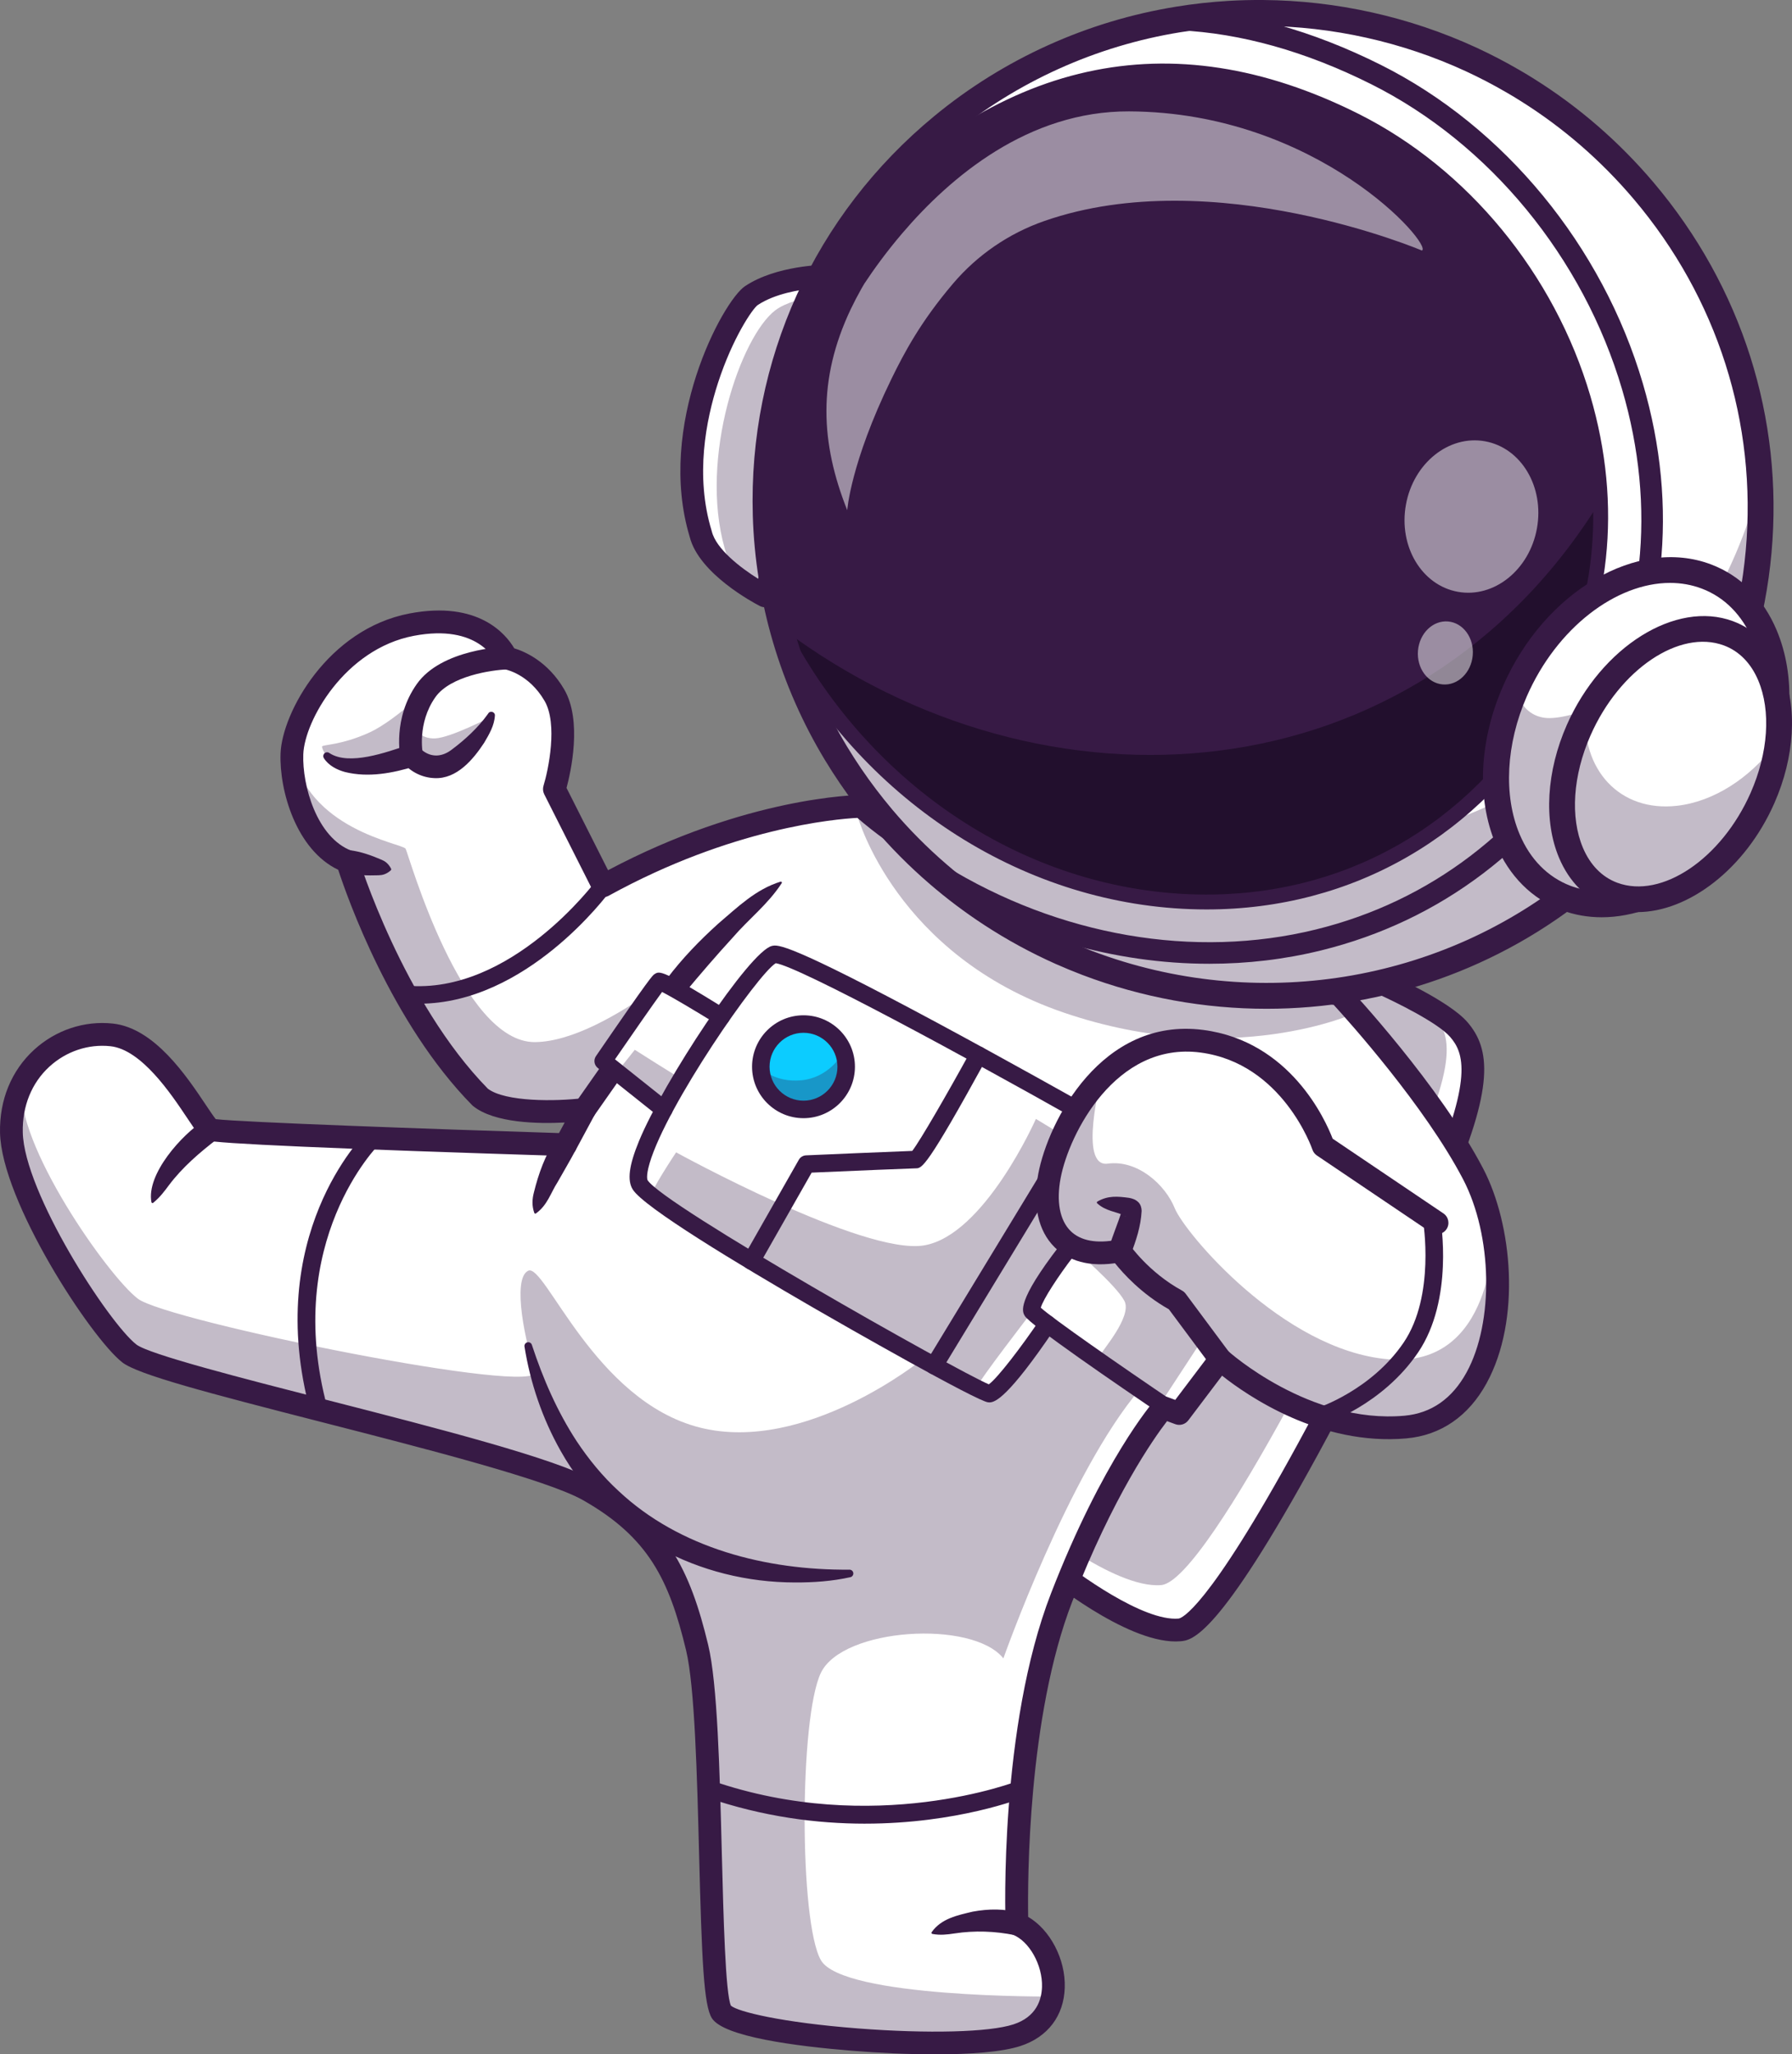 <?xml version="1.0" encoding="UTF-8"?>
<svg id="Layer_2" data-name="Layer 2" xmlns="http://www.w3.org/2000/svg" viewBox="0 0 2457.27 2816.49">
  <rect x="0" y="0" width="2457.27" height="2816.49" fill="#808080" stroke="none"/>
  <defs>
    <style>
      .cls-1 {
        fill: #fff;
      }

      .cls-2 {
        fill: #220f2d;
      }

      .cls-3 {
        fill: #0cccff;
      }

      .cls-4 {
        fill: #371a45;
      }

      .cls-5 {
        opacity: .3;
      }

      .cls-6 {
        opacity: .5;
      }
    </style>
  </defs>
  <g>
    <path class="cls-1" d="m1436.05,2143.77s116.38,96.41,181.42,90.83c65.04-5.57,286.17-453.42,353.07-603.94,66.9-150.52,53.89-191.4,29.73-219.28-24.16-27.87-110.97-65.75-110.97-65.75l-55.96,10.33-169.41,83.29-249.08,661.54,16.41,35.13"/>
    <g class="cls-5">
      <path class="cls-4" d="m1410.91,2082.31s116.38,96.41,181.42,90.83c65.04-5.57,286.17-453.42,353.07-603.94,66.9-150.52,30.99-164.29,6.83-192.16-24.16-27.87-74.61-31.4-74.61-31.4l-54.12,15.17-184.71,17-249.08,661.54,16.41,35.13"/>
    </g>
    <path class="cls-4" d="m1426.09,2155.78c-2.63-2.18-4.37-5.05-5.15-8.12-1.58-1.38-2.89-3.1-3.84-5.12l-16.41-35.13c-1.78-3.81-1.94-8.17-.46-12.1l249.09-661.54c1.4-3.71,4.16-6.75,7.71-8.5l169.41-83.29c1.29-.63,2.65-1.08,4.05-1.34l55.96-10.33c3.06-.57,6.22-.2,9.07,1.04,9.21,4.02,90.79,40.14,116.52,69.83,31.64,36.52,38.12,88.71-27.26,235.83-30.55,68.74-103.11,220.66-177.8,357.46-137.2,251.32-172.94,254.37-188.2,255.69-2.22.19-4.47.28-6.77.28-69.61,0-173.92-84.69-185.94-94.65Zm412.19-784.85l-161.93,79.62-244.6,649.62,13.63,29.18c.41.89.74,1.79.97,2.7,31.36,25.89,121.96,91.19,169.77,87.01,3.58-.4,38.56-10.6,163.94-240.38,74.09-135.79,145.97-286.3,176.21-354.35,65.03-146.3,50.72-181.35,32.2-202.72-16.88-19.48-75.03-48.05-101.08-59.74l-49.11,9.06Z"/>
    <path class="cls-1" d="m1181.26,1105.5s-158.45,1.13-354.18,108.91l-66.9-132.56s26.02-84.24,0-128.84c-26.02-44.6-65.66-50.79-65.66-50.79,0,0-26.02-65.66-130.08-45.84-104.06,19.82-162.29,126.35-164.15,177.15-1.86,50.8,22.3,126.99,76.19,147.43,0,0,61.32,200.69,182.11,323.34,37.17,29.73,143.09,16.72,143.09,16.72l-26.02,48.31s-473.86-14.87-486.87-20.44c-13.01-5.57-66.9-122.65-135.65-130.08-68.76-7.43-139.37,46.46-137.51,133.8,1.86,87.34,118.93,269.45,161.67,302.9s535.18,133.8,629.95,187.68c94.77,53.89,124.5,115.21,148.66,215.56,24.16,100.35,13.01,468.28,33.45,499.87,20.44,31.59,325.2,57.61,405.1,31.59,79.91-26.02,52.03-131.94,0-152.38,0,0-9.29-265.73,61.32-447.84,70.61-182.11,139.37-260.16,139.37-260.16l21.84,8.05,56.21-74.33s115.21,105.3,253.96,92.91c138.75-12.39,152.38-232.9,92.91-346.88-59.46-113.97-183.35-246.37-183.35-246.37,0,0-453.67-78-655.48-257.74Z"/>
    <circle class="cls-3" cx="1101.8" cy="1462.49" r="58.54"/>
    <g>
      <g class="cls-5">
        <path class="cls-4" d="m2047.33,1692.38s1.25,183.58-143.7,171.19c-144.94-12.39-279.67-174.37-292.68-206.89-13.01-32.52-51.1-66.9-91.98-61.32-40.88,5.57-8.77-117.42-8.77-117.42,0,0-79.42,75.62-73.89,158.31,5.54,82.69,58.93,79.28,73.89,78.67,14.96-.62,19.92-3.1,32.3,5.57,12.39,8.67,36.1,41.5,53.46,52.03,17.35,10.53,29.55,19.2,29.55,19.2l38.9,60.02s18.63,20.14,21.08,22.05c2.45,1.91,100.24,75.9,195.74,82.71,95.5,6.81,139.78-38.21,162.23-115.43,22.46-77.22,3.87-148.68,3.87-148.68Z"/>
      </g>
      <g class="cls-5">
        <path class="cls-4" d="m1443.03,2737.27s-287.65,2.16-317.39-49.87c-29.73-52.03-29.73-332.01,0-393.95,29.73-61.94,207.83-72.99,250.25-19.82,0,0,89.89-254.73,187.1-368.94l31.56,14.63,53.89-82.38s-20.22-40.75-28.38-44.84c-8.16-4.09-48.25-37.73-54.56-43.8-6.31-6.07-22.36-24.71-22.36-24.71,0,0-14.25-7.1-17.96-6.03-3.72,1.07-34.07,0-34.07,0l-19.82-6.36s59.46,50.79,70.61,72.47c11.15,21.68-33.02,70.61-31.68,72.47,1.33,1.86.2,1.86-5.48,3.1-5.68,1.24-55.13-34.93-55.13-34.93l-17.98-2.24s-62.55,88.59-75.55,88.59c-13.01,0-91.21-47.08-91.21-47.08,0,0-160.28,130.21-305.22,93.6-144.94-36.61-212.46-226.06-235.38-214.96-22.92,11.1-3.15,101.48,9.6,137.74,12.75,36.26-503.9-68.41-544.78-99.38-40.88-30.97-169.41-213.67-159.03-293.9,0,0-26.3,45.47,2.57,137.48,28.86,92,135.96,229.54,154.59,236.98,18.63,7.44,180.35,52.44,313.17,87.67,132.81,35.24,273.44,77.68,324.23,103.7,50.79,26.02,125.58,104.58,135.43,227.92,9.85,123.34,17.44,369.83,17.44,369.83,0,0-3.71,102.58,14.8,111.47,18.51,8.9,99.09,31,226.18,37.5,127.09,6.5,176.86-7.27,199.36-20.83,22.5-13.56,25.22-41.11,25.22-41.11Z"/>
      </g>
      <g class="cls-5">
        <path class="cls-4" d="m1454.75,1554.82l-34.27-20.79s-70.61,159.81-153.62,173.44c-83,13.63-339.75-127.6-339.75-127.6,0,0-37.58,56.5-33.7,59.55,3.87,3.04,379.8,225.39,381.66,226.32,1.86.93,55.75,29.27,55.75,29.27,0,0,12.02,7.43,10.89,3.72-1.13-3.72,73.82-100.81,73.82-100.81,0,0,4.51-18.81,5.26-20.28.75-1.46,38.35-58.16,38.35-58.16,0,0-4.16-22.62-6.2-25.2-2.04-2.58-15.78-25.52-16.2-41.78-.42-16.26,6.61-58.7,8.07-63.31,1.46-4.6,9.93-34.37,9.93-34.37Z"/>
      </g>
      <g class="cls-5">
        <path class="cls-4" d="m1153.83,1446.59s-17.96,31.08-55.13,34.49c-37.17,3.41-55.4-17.01-55.4-17.01,0,0,4.05,60.91,60.39,56.92,56.34-3.98,60.06-59.02,50.15-74.4Z"/>
      </g>
      <g class="cls-5">
        <path class="cls-4" d="m934.19,1478.74c-5.52-2.31-63.74-39.48-63.74-39.48l-21.68,27.25s46.72,42.71,48.62,44.22c1.89,1.51,16.42,0,16.42,0l20.39-32Z"/>
      </g>
      <g class="cls-5">
        <path class="cls-4" d="m989,1281.63s-153.87,145.86-255.14,147.1c-101.28,1.24-173.54-257.68-177.67-265.11-4.13-7.43-136.96-25.73-155.41-136.13,0,0-3.38,64.79,23.77,105.11,27.16,40.32,49.46,45.89,49.46,45.89l8.67,17.34s51.05,126.99,101.1,213.4c50.04,86.4,68.95,98.61,92.86,104.77,23.91,6.17,101.51,8.88,103.99,7.03,2.48-1.86,27.15-8.68,30.7-13.75,3.55-5.07,24.88-31.94,24.88-31.94v-13.32s-9.13-7.27-9.13-7.27l76.81-109.02,19.2,8.05,18.66-20.71,47.25-51.44Z"/>
      </g>
      <g class="cls-5">
        <path class="cls-4" d="m672.88,982.96s-54.7,28.44-76.07,29.37c-21.37.93-28.8-14.4-28.8-17.19s34.6-66.12,34.6-66.12c0,0-57.36,57.76-96.38,75.41-39.02,17.65-64.11,16.26-64.57,19.05-.46,2.79,6.75,21.5,26.36,24.16,19.61,2.66,57.52-.29,71.88-4.28,14.36-3.99,25.59-5.97,27.47-4.33,1.88,1.64,14.22,21.8,45.53,9.63,31.31-12.17,54.3-51.4,60-65.7Z"/>
      </g>
    </g>
    <path class="cls-4" d="m1168.36,2811.58c-78.64-6.38-175.79-19.27-192.09-44.47-11.25-17.38-13.89-78.56-17.63-224.53-2.77-108-5.91-230.41-17.89-280.16-23.19-96.33-51.4-154.58-141.2-205.64-48.82-27.76-213.82-70.03-359.4-107.33-154.99-39.71-251.07-64.89-272.46-81.63C124.36,1833.89,2.04,1646.83.04,1552.95c-.95-44.83,15.58-85.16,46.56-113.57,29.62-27.16,69.03-40.32,108.23-36.07,57.01,6.16,101.06,72.07,127.37,111.45,4.77,7.13,10.51,15.73,13.65,19.58,34.71,4.21,293.42,13.5,470.66,19.11l7.81-14.49c-36.47,1.9-96.3.86-125.46-22.47-.48-.39-.93-.8-1.37-1.23-110.77-112.47-171.49-285.45-183.7-322.76-57.5-27.36-80.95-108.41-79.08-159.53,2.04-55.61,64.56-170.52,176.82-191.9,94.63-18.02,132.39,28.63,143.62,47.76,14.77,4.5,46.22,18.13,68.51,56.33,25.04,42.92,8.94,113.7,3.19,135.1l56.92,112.8c190.28-100.87,340.9-103.12,347.37-103.16,3.75-.26,7.6,1.38,10.49,3.95,196.12,174.67,643.25,253.24,647.74,254.01,3.35.58,6.42,2.23,8.75,4.72,5.12,5.47,126.03,135.27,185.8,249.81,39.68,76.06,52.23,206.82,4.55,294.01-24.76,45.27-62.76,71.42-109.91,75.63-117.96,10.53-217.91-58.33-252.79-85.97l-46.32,61.26c-4.14,5.48-11.4,7.61-17.84,5.23l-11.31-4.17c-18.63,24.2-73.89,102.7-129.95,247.28-61.3,158.09-61.26,384.14-60.49,432.39,29.92,17.45,51.36,57.72,50.19,96.89-1.15,38.73-23.29,67.93-60.74,80.13-25.51,8.3-68.93,11.43-116.5,11.43-37.83,0-78.29-1.98-114.44-4.92Zm432.2-896.37l10.98,4.05,49.23-65.1c2.65-3.5,6.64-5.71,11.02-6.12,4.32-.39,8.7,1.05,11.95,4,1.11,1.01,111.96,100.55,242.06,88.9,36.8-3.29,65.51-23.31,85.31-59.52,37.59-68.74,35.42-187.43-4.84-264.6-52.26-100.16-157-216.81-177.42-239.14-53.42-9.62-457.89-87.01-653.2-256.36-29.85,1.54-171.97,13.67-341.03,106.76-3.71,2.04-8.09,2.49-12.14,1.24-4.05-1.25-7.41-4.09-9.32-7.87l-66.9-132.56c-1.81-3.6-2.16-7.77-.98-11.62,6.65-21.65,19.88-84.76,1.43-116.39-21.65-37.12-53.38-43.03-54.59-43.24-5.34-.83-9.93-4.53-12.03-9.51-.93-2.19-23.65-53.38-112.72-36.41-94.83,18.06-149.81,116.75-151.48,162.39-1.56,42.64,18.38,114.16,66.13,132.27,4.52,1.71,7.98,5.41,9.39,10.03.6,1.97,61.31,197.61,177.6,316.23,23.91,18.1,92.68,17.56,130.78,12.9,5.8-.71,11.49,1.87,14.78,6.69,3.29,4.81,3.62,11.06.86,16.2l-26.02,48.32c-2.8,5.21-8.21,8.37-14.23,8.2-316.38-9.93-482.09-17.22-492.52-21.69-7.85-3.36-13.67-12.07-26.41-31.14-21.76-32.56-62.25-93.17-104.78-97.76-30.24-3.27-60.78,6.95-83.79,28.05-24.27,22.25-37.21,54.18-36.45,89.9,1.76,82.57,117.63,261.16,155.68,290.94,17.33,13.56,146.77,46.72,260.98,75.98,154.68,39.63,314.62,80.61,367.07,110.43,99.19,56.4,131.39,122.75,156.12,225.47,12.75,52.97,15.8,171.77,18.74,286.67,2.19,85.49,4.91,191.72,12.45,208,9.61,8.18,69.13,23.02,174.24,31.16,96.25,7.44,179.91,5.28,213.12-5.54,31.45-10.24,38.68-33.6,39.21-51.39.89-29.94-17.47-62.74-40.09-71.63-5.79-2.27-9.67-7.77-9.89-13.98-.38-10.98-8.59-271.04,62.37-454.03,70.8-182.6,139.33-261.55,142.21-264.83,3.02-3.43,7.31-5.29,11.71-5.29,1.81,0,3.63.31,5.39.96Zm-598.65,834.23h0s0,0,0,0Z"/>
    <path class="cls-4" d="m1673.23,1879.17c3.23,0,6.5-1,9.3-3.08,6.91-5.14,8.35-14.91,3.21-21.83l-59.89-80.52c-1.34-1.81-3.07-3.31-5.05-4.39-45.79-24.97-71.93-62.82-72.18-63.2-3.53-5.18-9.82-7.76-15.97-6.53-28.63,5.73-51,1.59-64.69-11.98-14.83-14.69-19.65-40.48-13.55-72.64,11.41-60.17,75.4-187.08,191.41-172.02,112.97,14.62,153.43,131.97,153.83,133.15,1.09,3.26,3.23,6.09,6.08,8.01l156.09,105.31c7.13,4.83,16.84,2.94,21.66-4.21,4.82-7.15,2.93-16.84-4.21-21.66l-151.89-102.47c-9.81-25.52-58.12-133.63-177.57-149.08-139.19-18.03-212.39,125.06-226.06,197.16-8.1,42.67-.19,78.41,22.25,100.63,13.92,13.78,39.35,28.24,82.95,22.08,10.94,13.75,36.13,41.84,73.87,63.17l57.89,77.83c3.06,4.12,7.77,6.29,12.53,6.29Z"/>
    <path class="cls-4" d="m1550.35,1720.27c7.51-19.56,13.99-38.69,15.11-60.04-.05-4.08-1.18-8.28-3.93-11.42-4.12-4.39-8.73-5.67-13.31-6.55-15.5-2.06-28.78-3.41-43.41,5.07-.75.45-1,1.42-.55,2.17,12.13,11.38,26.21,11.26,39.03,17.74.33.18.63.7-.85-.33-1.53-1.12-2.6-3.09-3.32-4.73-.35-.78-.54-1.67-.53-2.53,0-.15-.06.03-.06.03-.2.35-.2.43-.52,1.44-4.98,15.5-12.23,32.66-16.97,48.42-5.57,18.98,21.33,28.73,29.3,10.72h0Z"/>
    <path class="cls-4" d="m1810.52,1953.66c1.22,0,2.46-.19,3.69-.58,3.31-1.06,81.5-26.91,130.33-98.87,49.24-72.56,31.21-180.21,30.42-184.76-1.14-6.53-7.34-10.89-13.87-9.76-6.53,1.13-10.9,7.34-9.78,13.87.18,1.02,17.11,102.71-26.63,167.17-44.24,65.2-117.1,89.27-117.83,89.5-6.31,2.03-9.77,8.8-7.74,15.11,1.64,5.08,6.35,8.32,11.42,8.32Z"/>
    <path class="cls-4" d="m1164.52,2152.03c-113.43.82-232.29-29.05-316.26-107.85-21.83-19.95-41.23-43.72-57.54-68.32-26.33-40.26-46.04-85.19-61.4-132.09-.89-2.74-3.83-4.24-6.57-3.36-2.47.8-3.94,3.3-3.54,5.79,7.93,49.6,24.38,98.42,49.64,143.11,65,115.88,190.31,180.17,321.42,180.26,25.46.08,50.68-1.68,75.78-7.25,2.81-.62,4.58-3.4,3.96-6.21-.57-2.58-2.95-4.25-5.48-4.08h0Z"/>
    <path class="cls-4" d="m437.18,1944.58c1.04,0,2.09-.13,3.14-.42,6.4-1.73,10.18-8.32,8.45-14.72-61.52-227.56,69.73-359.3,71.06-360.61,4.74-4.64,4.82-12.23.18-16.97-4.64-4.73-12.23-4.82-16.97-.18-5.85,5.72-142.6,143.02-77.44,384.02,1.45,5.35,6.29,8.87,11.57,8.87Z"/>
    <path class="cls-4" d="m1186.09,2500.23c125.91,0,213.99-34.39,219.47-36.59,6.15-2.46,9.14-9.44,6.68-15.59-2.46-6.15-9.43-9.16-15.59-6.69-1.96.78-198.08,77.07-421-.19-6.27-2.19-13.1,1.15-15.27,7.41-2.17,6.26,1.15,13.1,7.41,15.27,78.71,27.28,153.52,36.39,218.3,36.39Z"/>
    <path class="cls-4" d="m1399.09,2622.94c-21.15-6.51-43.82-6.03-65.36-2.06-20.81,4.99-42.86,9.28-56.23,28.16-.64.9-.05,2.24,1.05,2.38,10.87,2.05,20.21.84,30.42-.68,27.45-4.19,55.34-3.17,82.38,2.28,19.01,3.21,25.86-23.8,7.74-30.09h0Z"/>
    <path class="cls-4" d="m280.21,1535.88c-30.59,19.32-79.8,73.72-72.55,112.34.19,1.08,1.57,1.59,2.4.87,9.72-8.01,15.57-16.13,21.74-24.39,18.38-24.41,42.2-44.86,66.28-63.3,15.41-12.34-1.05-35.73-17.87-25.52h0Z"/>
    <path class="cls-4" d="m574.77,1376.08c146.8,0,257.17-148,261.99-154.57,3.92-5.34,2.77-12.85-2.57-16.77-5.34-3.93-12.85-2.77-16.77,2.56-1.16,1.57-117.05,157-260.13,143.98-6.58-.6-12.44,4.26-13.04,10.87-.6,6.6,4.26,12.44,10.86,13.04,6.62.6,13.18.89,19.66.89Z"/>
    <path class="cls-4" d="m473.61,1196.3c14.73,3.85,30.23,4.22,45.47,3.7,5.15-.12,10.49-1.25,16.63-6.61.75-.65.92-1.71.48-2.55-3.78-7.22-8.35-10.21-13.1-12.18-14.02-6.01-28.6-11.28-43.72-13.02-19.13-1.75-24.09,25.47-5.75,30.67h0Z"/>
    <path class="cls-4" d="m564.43,1051.63c1.06,0,2.14-.11,3.23-.34,8.43-1.78,13.83-10.05,12.05-18.48-.07-.34-7.93-41.25,17.3-76.99,20.61-29.21,77.74-37.33,98.01-38,8.61-.28,15.36-7.48,15.09-16.09-.27-8.61-7.48-15.4-16.07-15.1-3.6.11-88.7,3.27-122.52,51.2-33.27,47.13-22.8,99.21-22.34,101.41,1.55,7.35,8.03,12.39,15.25,12.39Z"/>
    <path class="cls-4" d="m668.29,979.84c-12.61,17.61-30.58,34.19-47.64,46.97-13.62,11.05-29.11,12.49-42.64,1.08-.49-.35-1.78-1.7-1.61-1.44l-17.22-4.81c-28.71,9.51-80.2,28.55-107.29,10.93-2.33-1.91-5.84-1.49-7.61.97-1.31,1.8-1.3,4.15-.18,5.92,6.44,10.1,18.02,16.04,29.17,19.03,32.13,7.89,65.44,1.53,96.44-8.1,0,0-17.21-4.81-17.21-4.81,10.73,12.83,26.78,20.72,43.5,21.24,30.45,1.35,52.82-25.59,67.77-48.26,6.87-11.63,14.19-23.84,14.88-37.77.2-4.69-6.33-6.82-8.92-2.96l-1.44,2.02h0Z"/>
    <path class="cls-4" d="m801.67,1536.63c4.92,0,9.75-2.32,12.79-6.64l34.53-49.24c4.95-7.05,3.24-16.78-3.82-21.73-7.06-4.95-16.79-3.23-21.73,3.82l-34.53,49.24c-4.95,7.05-3.24,16.78,3.82,21.73,2.73,1.91,5.85,2.83,8.94,2.83Z"/>
    <path class="cls-4" d="m1605.57,1945.69c3.85,0,7.63-1.85,9.96-5.29,3.71-5.49,2.26-12.95-3.23-16.66-80.23-54.21-169.28-116.41-185.11-130.87,3.05-11.45,24.77-44.53,44.91-70.63,4.05-5.25,3.08-12.78-2.16-16.83-5.25-4.06-12.79-3.08-16.83,2.16-59.52,77.1-51.36,90.7-47.87,96.51,7.66,12.76,124.6,92.91,193.63,139.55,2.06,1.39,4.39,2.06,6.71,2.06Z"/>
    <path class="cls-4" d="m1355.06,1922.61c-15.19-1.27-195.99-104.35-239.92-129.8-104.3-60.4-231.88-137.52-247.39-161.89-7.94-12.47-5.31-33.01,8.51-66.61,33.54-81.52,151.83-260.52,182.3-267.44,8-1.82,21.41-4.87,226.05,105.11,99.3,53.37,196.52,108.19,197.49,108.74,5.77,3.26,7.81,10.58,4.55,16.35-3.26,5.77-10.58,7.8-16.35,4.55-141.6-79.9-374.73-206.46-406.58-211.06-25.03,15.32-149.44,194.6-172.93,274.16-5.49,18.61-2.82,23.27-2.8,23.31,21.99,34.55,423.26,260.98,467.94,279.89,11.85-8.39,44.77-51.49,70.35-89.3,3.71-5.49,11.18-6.93,16.66-3.22,5.49,3.72,6.93,11.17,3.22,16.66-63.72,94.22-81.77,100.64-89.35,100.64-.65,0-1.23-.05-1.75-.09Zm-290.32-602.6h0s0,0,0,0Z"/>
    <path class="cls-4" d="m1280.9,1884.34c4.05,0,8.01-2.05,10.26-5.77l158.17-260.25c3.45-5.67,1.64-13.05-4.02-16.49-5.68-3.45-13.05-1.64-16.49,4.02l-158.17,260.25c-3.45,5.67-1.64,13.05,4.02,16.49,1.95,1.19,4.1,1.75,6.23,1.75Z"/>
    <path class="cls-4" d="m1030.24,1740.79c4.17,0,8.23-2.18,10.44-6.07l72.29-127.04c57.01-2.47,137.69-5.89,142.75-5.89,8.44,0,14.53,0,96.52-149.43,3.19-5.81,1.06-13.11-4.75-16.3-5.81-3.17-13.11-1.06-16.3,4.75-32.17,58.65-69.37,123.02-80.28,137.09-24.92.84-132.32,5.5-145.61,6.08-4.12.18-7.87,2.47-9.91,6.05l-75.57,132.81c-3.28,5.76-1.26,13.09,4.5,16.37,1.87,1.06,3.91,1.57,5.93,1.57Z"/>
    <path class="cls-4" d="m1031.26,1462.49c0-38.89,31.64-70.53,70.54-70.53,38.89,0,70.53,31.64,70.53,70.53,0,38.9-31.64,70.54-70.53,70.54-38.9,0-70.54-31.64-70.54-70.54Zm24.01,0c0,25.66,20.87,46.53,46.53,46.53,25.66,0,46.53-20.87,46.53-46.53s-20.87-46.53-46.53-46.53c-25.66,0-46.53,20.87-46.53,46.53Z"/>
    <path class="cls-4" d="m910.29,1533.03c3.53,0,7.03-1.55,9.4-4.52,4.13-5.18,3.28-12.74-1.91-16.87l-74.47-59.31c22.42-32.59,52.83-76.41,64.56-92.34,13.8,7.02,46.15,26.2,74.8,43.99,5.62,3.49,13.02,1.78,16.53-3.87,3.5-5.63,1.76-13.03-3.86-16.53-87.96-54.61-90.72-52.76-98.1-47.85-2.38,1.59-5.65,3.77-80.05,112.22-3.56,5.19-2.51,12.25,2.42,16.18l83.22,66.28c2.21,1.76,4.85,2.62,7.47,2.62Z"/>
    <path class="cls-4" d="m939.49,1360.5c20.09-24.22,43.45-51.32,64.96-74.77,22.27-25.86,48.37-45.62,67.46-74.91.7-1.01-.36-2.5-1.55-2.09-34.03,10.45-59.01,35.09-85.27,57.41-25.61,23.1-49.41,47.64-70.35,75.37-11.76,16.55,11.79,34.66,24.75,19h0Z"/>
    <path class="cls-4" d="m762.42,1561.1c-14.84,22.75-23.94,47.77-30.35,73.9-2.22,8.55-2.99,17.72.54,27.81.29.84,1.21,1.28,2.05.99,16.18-11.56,20.11-27.81,29.95-43.12,7.1-12.6,18.01-31.16,24.55-43.57,8.84-17.51-15.52-31.99-26.74-16.01h0Z"/>
  </g>
  <g class="cls-5">
    <path class="cls-4" d="m1859.44,1388.44s-169.61,78.63-400.29,0c-230.68-78.63-283.01-268.99-283.01-268.99,0,0,160.48,42.93,213.56,62.75,53.08,19.82,212.9,55.75,250.06,73.09,37.17,17.34,73.57,25.76,105.54,53.14,31.97,27.38,93.47,28.56,114.13,80Z"/>
  </g>
  <g>
    <g>
      <path class="cls-1" d="m1131.96,378.66s-77.66,1.57-101.56,26.56c-36.58,38.24-105.45,181.26-69.55,326.8,11,45.14,88.2,84.93,88.2,84.93,0,0,85.3-282.02,82.92-438.28Z"/>
      <g class="cls-5">
        <path class="cls-4" d="m1164.89,398.69s-73.97,5.72-101.56,26.56c-47.39,35.77-105.12,201.76-69.55,326.8,11,45.14,88.2,84.93,88.2,84.93,0,0,85.3-282.02,82.92-438.28Z"/>
      </g>
      <path class="cls-4" d="m1041.89,830.81c-8.52-4.39-83.43-44.28-96.1-94.65-46.21-152.67,44.89-323.33,75.98-343.94,42.9-28.45,107.37-29.14,110.1-29.15.03,0,.06,0,.09,0,8.52,0,15.47,6.84,15.6,15.37,2.39,156.88-80.07,431.42-83.58,443.03-1.34,4.43-4.58,8.04-8.85,9.85-1.95.82-4.02,1.24-6.09,1.24-2.46,0-4.91-.58-7.15-1.73Zm-2.86-412.6c-7.05,4.93-34.49,45.18-54.45,106.64-16.6,51.1-31.61,127.73-8.81,202.62.08.28.16.56.23.85,5.97,24.52,39.79,50.3,63.62,65.2,17.98-62.83,73.85-267.85,76.67-398.29-19.66,1.86-53.56,7.27-77.26,22.98Z"/>
    </g>
    <g>
      <g>
        <path class="cls-1" d="m1050.02,706.39c3.31,112.62,35.1,225.11,96.32,326.38,12.49,20.65,26.14,40.79,41.04,60.37,7.22,9.55,14.82,18.97,22.65,28.32,23.75,28.05,49.29,53.71,76.36,76.98,23.28,20.12,47.75,38.42,73.05,54.94,30.55,19.96,62.45,37.26,95.29,51.94,12,5.31,24.1,10.3,36.3,14.95,223.51,84.75,484.62,51.37,680.27-109.84,288.26-237.42,325.19-662.21,82.6-948.77-46.76-55.16-100.47-101.3-158.83-137.9-6.78-4.34-13.71-8.51-20.72-12.52-18.68-10.86-37.76-20.8-57.2-29.77-44.97-20.75-91.85-36.45-139.66-47.07-47.78-10.66-96.6-16.23-145.41-16.62-15.52-.13-31.04.24-46.59,1.17-23.29,1.4-46.51,3.92-69.68,7.72-115.36,18.62-227.17,66.91-323.19,146.03-165.83,136.57-248.45,335.11-242.62,533.7Z"/>
        <path class="cls-4" d="m1490.38,1321.96c-12.19-4.65-24.43-9.7-36.39-14.99-33.28-14.87-65.43-32.39-95.54-52.07-25.76-16.81-50.4-35.35-73.24-55.08-27.34-23.51-53.1-49.48-76.57-77.2-8.61-10.28-16.04-19.56-22.71-28.38-14.63-19.24-28.48-39.6-41.15-60.53-59.8-98.93-93.2-212.1-96.58-327.27h0c-6.1-207.75,82.57-402.8,243.28-535.15,92.92-76.57,204.98-127.2,324.04-146.42,22.57-3.7,46.07-6.31,69.87-7.74,15.25-.91,30.98-1.31,46.71-1.17,48.94.39,97.99,6,145.79,16.66,48.27,10.72,95.37,26.6,140.02,47.19,19.42,8.96,38.72,19.01,57.35,29.85,7.5,4.3,14.31,8.41,20.78,12.55,59.55,37.35,113.13,83.87,159.25,138.26,118.11,139.53,174.23,315.69,158.02,496.05-16.09,178.92-101.62,340.62-240.85,455.29-123.78,101.99-278.54,155.3-435.68,155.3-82.87,0-166.4-14.83-246.39-45.16ZM1685.61,20.75c-23.67,1.43-47.05,4.02-69.5,7.7-118.44,19.11-229.9,69.47-322.32,145.64-159.83,131.63-248.02,325.63-241.96,532.25l-1.81.05,1.81-.05c3.36,114.55,36.58,227.1,96.06,325.5,12.61,20.82,26.37,41.08,40.93,60.22,6.64,8.78,14.03,18.02,22.59,28.24,23.34,27.57,48.97,53.4,76.17,76.78,22.72,19.63,47.23,38.06,72.86,54.79,29.96,19.58,61.93,37.01,95.03,51.8,11.9,5.27,24.08,10.29,36.2,14.92,230.45,87.38,490.42,45.4,678.48-109.55,138.48-114.06,223.55-274.87,239.55-452.82,16.13-179.38-39.69-354.6-157.17-493.38-45.87-54.11-99.17-100.38-158.43-137.55-6.44-4.13-13.19-8.21-20.65-12.48-18.54-10.79-37.73-20.78-57.05-29.7-44.41-20.49-91.27-36.28-139.29-46.95-47.55-10.61-96.35-16.19-145.03-16.58-2-.02-3.99-.02-5.99-.02-13.65,0-27.24.4-40.48,1.19Z"/>
      </g>
      <g class="cls-5">
        <path class="cls-4" d="m2171.3,1210.41c-195.64,161.25-456.79,194.63-680.28,109.84-12.21-4.64-24.3-9.62-36.28-14.93-32.86-14.67-64.74-31.98-95.3-51.92-25.29-16.54-49.78-34.83-73.04-54.93-27.1-23.27-52.62-48.93-76.4-76.99-7.79-9.37-15.4-18.77-22.65-28.31-14.89-19.59-28.5-39.76-41.01-60.4-61.22-101.28-93.04-213.75-96.33-326.39-1.83-61.87,4.94-123.77,20.14-183.77,5.63,107.42,37.28,214.22,95.68,310.84,12.46,20.68,26.12,40.81,41.01,60.4,7.2,9.54,14.82,18.93,22.65,28.31,23.78,28.06,49.3,53.72,76.35,76.99,23.31,20.1,47.75,38.39,73.05,54.93,30.56,19.94,62.48,37.26,95.3,51.92,12.02,5.32,24.11,10.3,36.32,14.94,223.49,84.79,484.59,51.4,680.28-109.84,114.18-94.03,188.87-217.47,222.43-350.03,10.8,203.79-71.77,409.23-241.93,549.35Z"/>
      </g>
      <path class="cls-4" d="m1486.06,1333.3c-12.38-4.72-24.82-9.85-37.01-15.25-33.87-15.13-66.58-32.96-97.23-52.99-26.21-17.11-51.29-35.97-74.52-56.04-27.82-23.92-54.04-50.35-77.97-78.61-8.74-10.43-16.29-19.87-23.06-28.83-14.89-19.58-28.98-40.3-41.87-61.6-60.88-100.71-94.88-215.93-98.33-333.19h0c-6.21-211.52,84.07-410.12,247.69-544.87,94.58-77.94,208.64-129.47,329.79-149.03,22.98-3.77,46.89-6.43,71.11-7.88,15.53-.93,31.54-1.33,47.53-1.19,49.79.4,99.7,6.1,148.32,16.95,49.11,10.9,97.04,27.06,142.48,48.02,19.77,9.13,39.4,19.35,58.29,30.33,7.68,4.4,14.65,8.61,21.2,12.81,60.61,38.01,115.13,85.35,162.06,140.7,120.22,142.02,177.35,321.36,160.84,504.97-16.38,182.18-103.47,346.82-245.22,463.57-125.98,103.81-283.47,158.06-443.4,158.06-84.32,0-169.33-15.09-250.71-45.95ZM1686.33,32.86c-23.25,1.4-46.22,3.95-68.29,7.57-116.31,18.77-225.77,68.23-316.54,143.03-156.92,129.23-243.5,319.68-237.54,522.52,3.31,112.46,35.92,222.97,94.31,319.57,12.38,20.45,25.9,40.36,40.23,59.18,6.51,8.62,13.79,17.7,22.17,27.72,22.93,27.08,48.1,52.46,74.84,75.44,22.31,19.28,46.38,37.38,71.56,53.82,29.42,19.23,60.83,36.35,93.31,50.86,11.7,5.18,23.69,10.12,35.59,14.67,226.38,85.84,481.76,44.63,666.46-107.57,135.95-111.98,219.47-269.85,235.18-444.54,15.83-176.12-38.98-348.17-154.34-484.45-45.07-53.16-97.42-98.62-155.72-135.18-6.27-4.02-12.85-7.99-20.21-12.21-18.21-10.59-37.06-20.41-56.03-29.16-43.63-20.13-89.66-35.64-136.85-46.12-46.72-10.43-94.66-15.91-142.5-16.29-1.96-.02-3.93-.03-5.89-.03-13.41,0-26.75.39-39.74,1.17Zm-636.37,673.53h.05-.05Z"/>
      <path class="cls-4" d="m1484.7,1336.86c-12.44-4.75-24.94-9.9-37.2-15.33-34.05-15.21-66.95-33.14-97.76-53.28-26.35-17.2-51.57-36.17-74.92-56.34-27.98-24.05-54.33-50.62-78.4-79.05-8.78-10.48-16.37-19.97-23.17-28.97-14.97-19.68-29.13-40.52-42.1-61.94-61.22-101.28-95.41-217.13-98.88-335.04h0c-6.24-212.71,84.54-412.42,249.07-547.92,95.1-78.37,209.78-130.19,331.59-149.85,23.1-3.79,47.16-6.46,71.5-7.92,15.61-.93,31.7-1.33,47.79-1.2,50.06.4,100.24,6.14,149.12,17.04,49.37,10.96,97.56,27.21,143.24,48.28,19.87,9.17,39.62,19.45,58.58,30.48,7.74,4.43,14.76,8.67,21.33,12.88,60.94,38.22,115.76,85.81,162.95,141.47,120.89,142.81,178.33,323.14,161.73,507.77-16.47,183.2-104.04,348.76-246.59,466.17-126.67,104.38-285.03,158.93-445.82,158.93-84.77,0-170.24-15.17-252.07-46.2ZM1686.56,36.66c-23.12,1.39-45.96,3.92-67.91,7.53-115.65,18.66-224.48,67.84-314.73,142.21-156,128.48-242.08,317.82-236.16,519.48,3.29,111.8,35.71,221.67,93.77,317.71,12.31,20.34,25.76,40.13,40.01,58.86,6.48,8.56,13.7,17.6,22.04,27.55,22.8,26.93,47.83,52.16,74.42,75.02,22.18,19.17,46.12,37.17,71.16,53.51,29.25,19.12,60.48,36.14,92.77,50.56,11.65,5.16,23.57,10.07,35.4,14.59,225.11,85.36,479.03,44.38,662.69-106.95,135.16-111.32,218.2-268.28,233.81-441.95,15.74-175.1-38.76-346.16-153.46-481.65-44.81-52.86-96.87-98.06-154.87-134.43-6.22-3.98-12.75-7.93-20.07-12.12-18.11-10.54-36.85-20.29-55.71-29-43.38-20.01-89.16-35.44-136.08-45.86-46.46-10.37-94.13-15.82-141.7-16.2-1.96-.02-3.91-.03-5.86-.03-13.33,0-26.6.39-39.52,1.16Zm-636.59,669.73h.05-.05Z"/>
      <path class="cls-4" d="m1077.45,877.13c230.97,425.9,806.06,496.72,1048.88,86.29,165.2-279.23,14.67-656.72-268.26-798.36-205.92-103.09-451.91-115.11-698.77,155.58,0,0-90.41,136.64-99.97,253.25-9.56,116.6,1.08,231.76,1.08,231.76l17.04,71.49Z"/>
      <path class="cls-2" d="m2126.31,963.42c-242.8,410.42-817.89,339.59-1048.87-86.27l-3.44-14.5c357.24,267.67,867.09,234.46,1120.44-175.94,3.78,95.02-17.17,190.53-68.13,276.71Z"/>
      <path class="cls-4" d="m1278.61,1211.02l-1.86-1.36c-27.86-23.95-54.1-50.41-78.06-78.7-8.75-10.44-16.31-19.89-23.09-28.86-14.91-19.6-29.01-40.35-41.92-61.68-60.96-100.84-95-216.2-98.45-333.6h0c-6.22-211.79,84.17-410.63,248-545.55,94.7-78.04,208.89-129.63,330.23-149.22l1.5-.24,1.52.07c89.64,4.01,182.83,29.95,277,77.09,169.43,84.82,303.72,248.08,359.23,436.71,49.96,169.77,31.63,340.75-51.6,481.43-90.66,153.2-225.39,255.53-389.62,295.94-49.84,12.26-101.26,18.29-153.13,18.29-129.89,0-262.53-37.82-379.74-110.32Zm23.42-1026.92c-156.71,129.06-243.18,319.27-237.24,521.85,3.3,112.31,35.87,222.68,94.19,319.16,12.36,20.43,25.88,40.31,40.18,59.11,6.51,8.6,13.77,17.68,22.15,27.68,22.65,26.75,47.49,51.84,73.84,74.57,157.1,96.82,342.63,128.85,509.26,87.85,156.34-38.47,284.71-136.08,371.23-282.28,79.01-133.54,96.3-296.2,48.69-458.01-53.24-180.91-181.87-337.39-344.09-418.61-89.9-45-178.56-69.87-263.56-73.92-115.6,18.93-224.37,68.22-314.64,142.6Zm-252.07,522.28h.05-.05Z"/>
      <path class="cls-4" d="m1643.17,1246.73c-234.83-4.38-455.03-144.14-574.67-364.75l-.64-1.18-17.36-72.8-.23-1.42c-.11-1.16-10.61-117.38-1.09-233.52,9.66-117.86,97.88-252.37,101.63-258.03l.97-1.24c213.43-234.02,452.59-287.12,710.85-157.82,150.01,75.1,268.92,219.66,318.07,386.7,44.21,150.23,28.02,301.51-45.61,425.95-104.89,177.3-279.6,278.23-480.66,278.23-3.73,0-7.5-.04-11.26-.11Zm-475.8-919.84c-6.63,10.22-89,139.22-97.9,247.82-8.99,109.64.15,219.45,1.01,229.28l16.56,69.45c116.29,213.49,329.41,348.68,556.51,352.92,198.24,3.71,371.01-94.03,474.01-268.13,70.72-119.53,86.2-265.08,43.6-409.83-47.59-161.72-162.6-301.62-307.65-374.24-88.25-44.18-174.2-66.23-257.63-66.23-151.86,0-295.29,73.13-428.51,218.96Zm-89.97,550.24h.05-.05Z"/>
      <path class="cls-1" d="m2409.93,1073.77c-53.17,121.69-170.73,192.14-262.59,157.32-91.86-34.82-123.21-161.7-70.04-283.38.32-.77.69-1.57,1.06-2.32,53.62-120.27,170.32-189.58,261.54-155,70.97,26.89,105.81,108.73,93.5,200.66-3.64,27.06-11.37,55.05-23.46,82.72Z"/>
      <g class="cls-5">
        <path class="cls-4" d="m2409.93,1073.77c-53.17,121.69-170.73,192.14-262.59,157.32-91.86-34.82-123.21-161.7-70.04-283.38.32-.77.69-1.57,1.06-2.32,4.64,16.31,14.99,34.57,38.09,38.5,40.48,6.86,141.61-46.02,141.61-46.02,0,0,76.19,22.57,175.34,53.19-3.64,27.06-11.37,55.05-23.46,82.72Z"/>
      </g>
      <path class="cls-4" d="m2141.05,1247.68c-40.53-15.36-71.67-46.57-90.05-90.25-26.41-62.76-22.75-141.8,10.04-216.85,56.82-130.03,184.72-204.85,285.16-166.79,40.53,15.36,71.67,46.57,90.05,90.25,26.41,62.76,22.75,141.8-10.04,216.84h0c-46.79,107.06-141.79,176.72-229.94,176.71-18.9,0-37.49-3.2-55.22-9.92Zm-47.48-292.88c-28.49,65.2-32.17,135.81-9.85,188.86,14.52,34.49,38.69,58.98,69.92,70.82,82.98,31.46,190.68-34.85,240.05-147.81h0c28.49-65.2,32.17-135.8,9.85-188.86-14.51-34.49-38.69-58.98-69.92-70.82-13.97-5.3-28.63-7.82-43.6-7.82-73.99,0-155.39,61.68-196.45,155.63Z"/>
      <g>
        <ellipse class="cls-1" cx="2288.08" cy="1051.83" rx="191.16" ry="144.51" transform="translate(256.16 2539.43) rotate(-60.9)"/>
        <path class="cls-4" d="m2248.19,1234.9c-35.08-.83-65.15-15.41-86.97-42.17-52.47-64.33-38.41-179.87,31.34-257.57,38.87-43.3,88.12-67.45,135.42-66.38,35.08.83,65.15,15.41,86.97,42.17,52.47,64.33,38.4,179.87-31.35,257.56h0c-38.01,42.34-86.05,66.42-132.27,66.42-1.05,0-2.1-.01-3.14-.04Zm-52.84-297.23c-68.56,76.38-82.57,189.73-31.22,252.68,21.11,25.88,50.21,39.98,84.15,40.79,46,1.12,94.38-22.65,132.53-65.14h0c68.56-76.37,82.57-189.72,31.23-252.68-21.11-25.88-50.21-39.98-84.15-40.79-1.02-.02-2.03-.04-3.06-.04-45.15,0-92.18,23.62-129.48,65.17Z"/>
      </g>
      <g class="cls-5">
        <path class="cls-4" d="m2130.32,1071.78c5.84-35.73,21.64-69.92,43.71-98.9-6.37,82.62,47.18,140.62,125.32,131.87,50.49-5.63,99.64-37.89,133.77-82.75-.37,5.21-1.05,10.57-1.92,15.99-14.92,90.97-94.37,172.28-177.46,181.6-83.09,9.32-138.32-56.89-123.41-147.81Z"/>
      </g>
      <path class="cls-4" d="m2205.39,1243.55c-30.25-11.2-53.58-34.49-67.48-67.35-21.42-50.65-17.44-118.84,10.64-182.44,47.4-107.3,149.46-171.08,227.59-142.18,30.25,11.2,53.58,34.48,67.48,67.35,21.43,50.64,17.45,118.85-10.64,182.44h0c-39.67,89.82-117.67,149.14-187.83,149.14-13.66,0-27.03-2.25-39.76-6.96Zm195.13-156.52c24.2-54.8,28.1-112.47,10.42-154.27-9.99-23.62-26.29-40.18-47.12-47.88-60.81-22.51-142.83,32.76-182.79,123.23-24.2,54.8-28.1,112.47-10.42,154.26,9.99,23.62,26.28,40.18,47.12,47.89,60.84,22.52,142.84-32.77,182.8-123.23h0Z"/>
      <g class="cls-6">
        <path class="cls-1" d="m1949.82,343.48s-285.56-121.18-517.3-40.64c-.24.08-.49.17-.73.25-48.76,16.99-91.88,46.76-125.06,85.83-43.88,51.67-66.4,93.69-84.78,131.45-55.84,114.85-60.17,179.16-60.17,179.16-36.88-92.57-40.8-179.43,4.75-275.56,4.52-9.46,9.53-19.06,14.99-28.74,1.25-2.24,2.54-4.42,3.87-6.61-.04-.05,0-.09.1-.12,12.46-18.83,29.79-42.96,51.64-68.55,65.88-77.21,172.76-167.86,311.21-167.26,258.89,1.13,416.92,183.4,401.48,190.78Z"/>
      </g>
      <g class="cls-6">
        <ellipse class="cls-1" cx="2017.57" cy="708.1" rx="104.85" ry="91.28" transform="translate(961.88 2567.55) rotate(-79.75)"/>
      </g>
      <g class="cls-6">
        <ellipse class="cls-1" cx="1982.09" cy="895.27" rx="43.31" ry="37.68" transform="translate(920.31 2793.38) rotate(-85.09)"/>
      </g>
    </g>
  </g>
</svg>